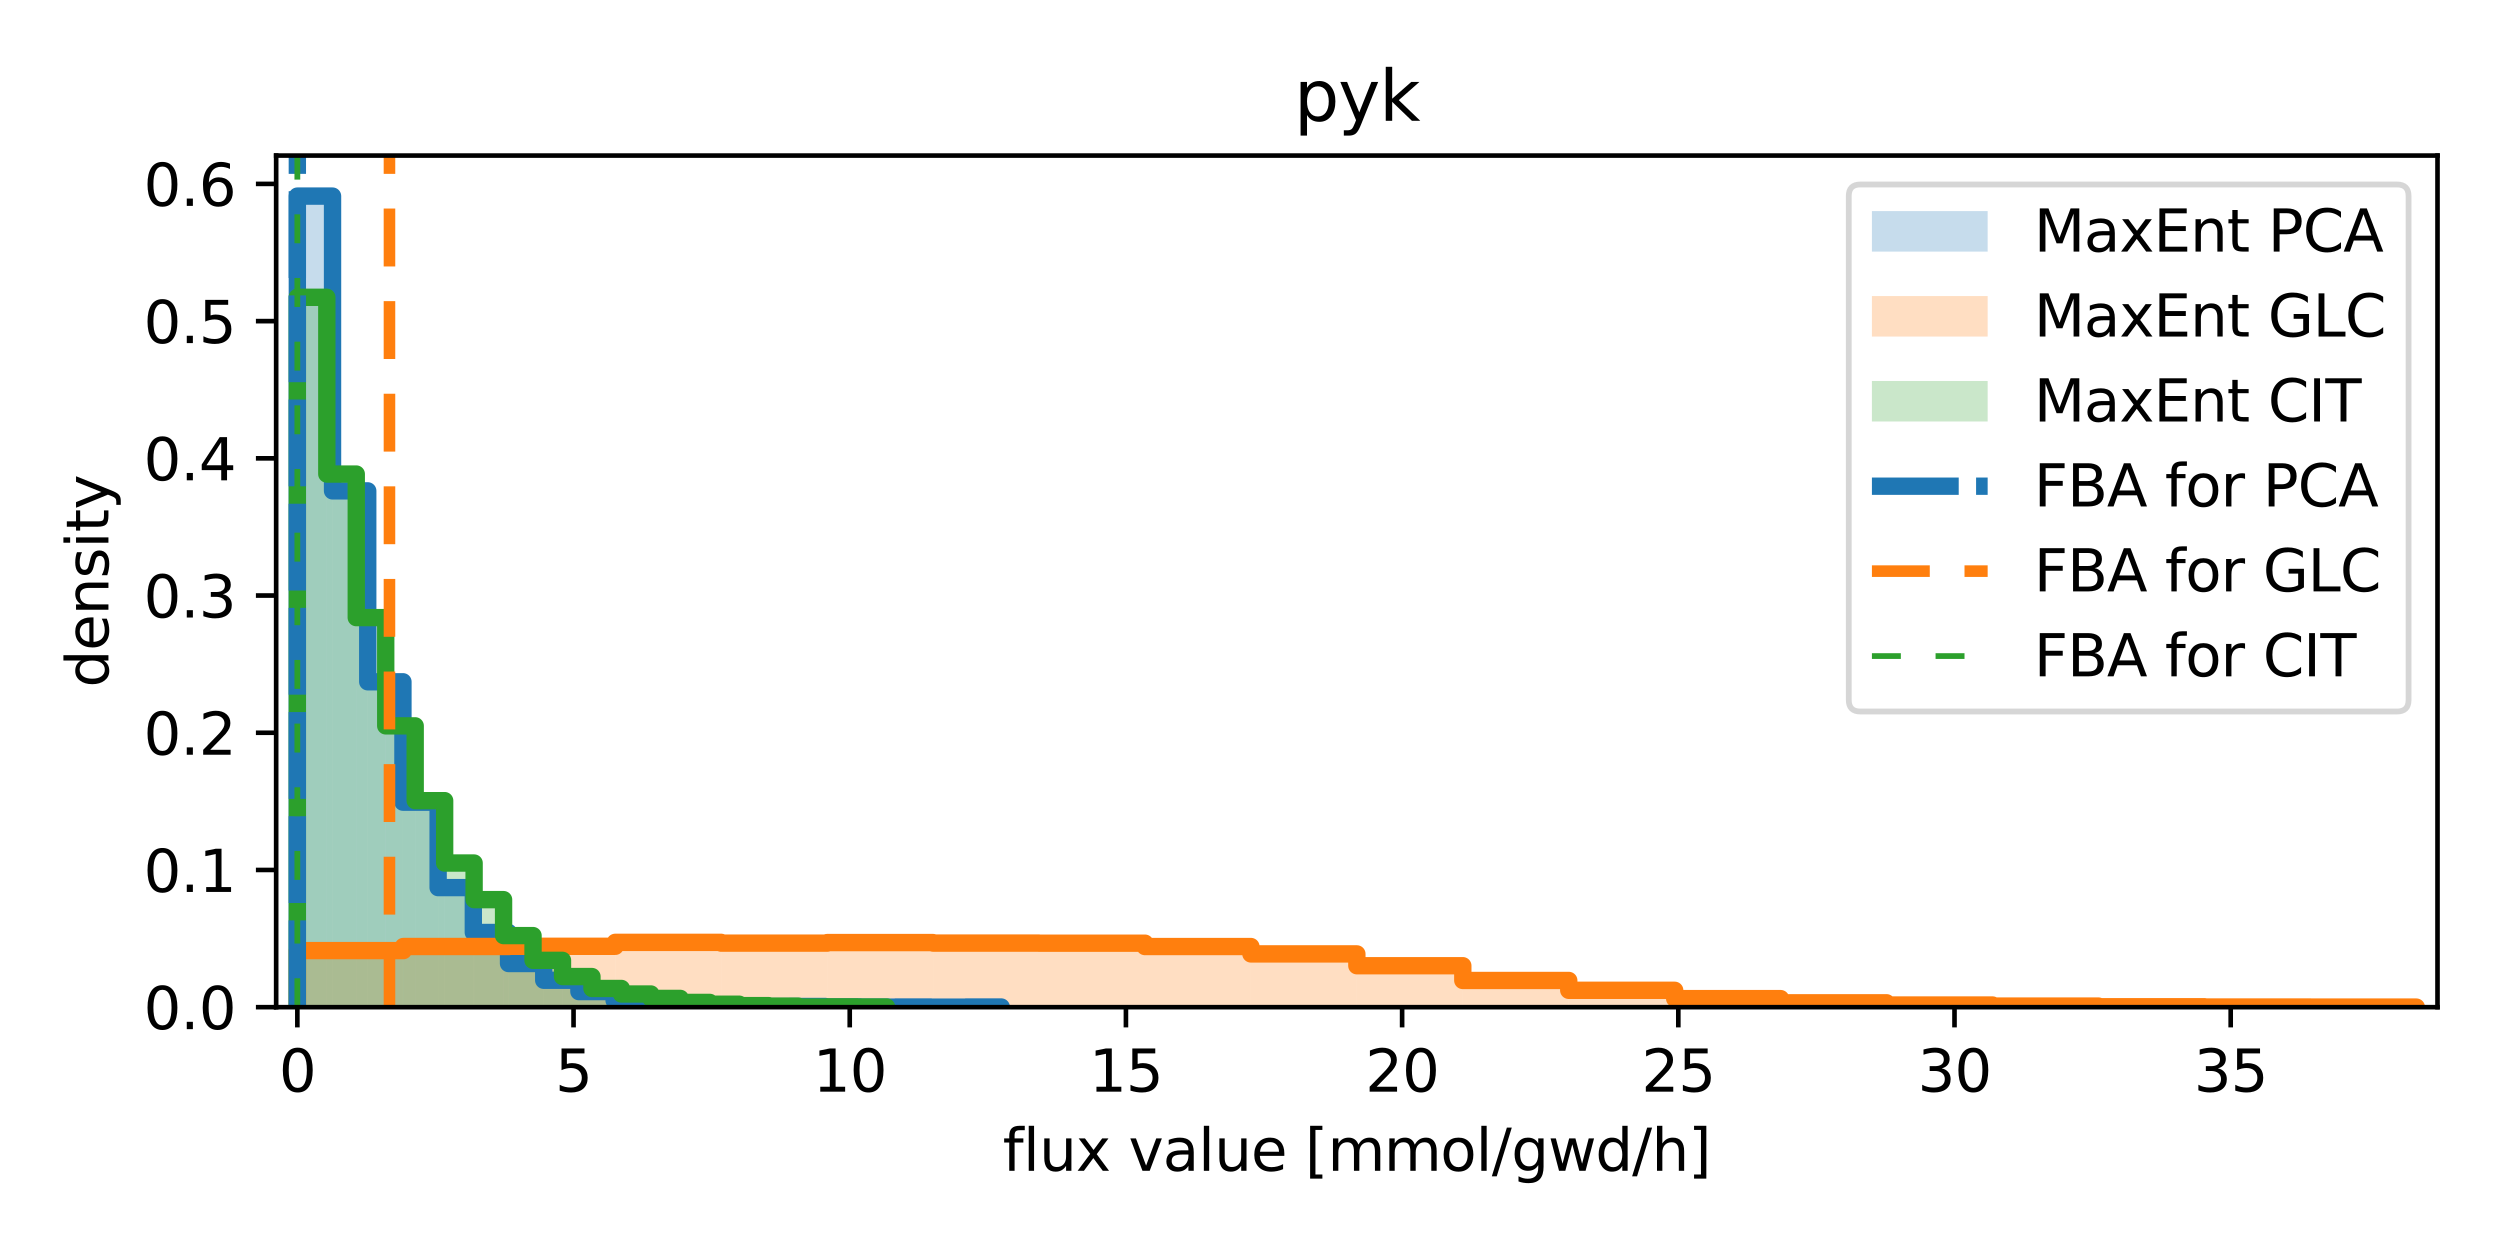 <?xml version="1.0" encoding="utf-8" standalone="no"?>
<!DOCTYPE svg PUBLIC "-//W3C//DTD SVG 1.1//EN"
  "http://www.w3.org/Graphics/SVG/1.1/DTD/svg11.dtd">
<svg xmlns:xlink="http://www.w3.org/1999/xlink" width="432pt" height="216pt" viewBox="0 0 432 216" xmlns="http://www.w3.org/2000/svg" version="1.1">
 <defs>
  <style type="text/css">*{stroke-linejoin: round; stroke-linecap: butt}</style>
 </defs>
 <g id="figure_1">
  <g id="patch_1">
   <path d="M 0 216 
L 432 216 
L 432 0 
L 0 0 
z
" style="fill: #ffffff"/>
  </g>
  <g id="axes_1">
   <g id="patch_2">
    <path d="M 47.72 174.04 
L 421.2 174.04 
L 421.2 26.88 
L 47.72 26.88 
z
" style="fill: #ffffff"/>
   </g>
   <g id="patch_3">
    <path d="M 51.382 174.04 
L 57.463 174.04 
L 57.463 33.888 
L 51.382 33.888 
z
" clip-path="url(#pb2ff5bc3e4)" style="fill: #1f77b4; opacity: 0.25"/>
   </g>
   <g id="patch_4">
    <path d="M 57.463 174.04 
L 63.545 174.04 
L 63.545 84.823 
L 57.463 84.823 
z
" clip-path="url(#pb2ff5bc3e4)" style="fill: #1f77b4; opacity: 0.25"/>
   </g>
   <g id="patch_5">
    <path d="M 63.545 174.04 
L 69.627 174.04 
L 69.627 117.812 
L 63.545 117.812 
z
" clip-path="url(#pb2ff5bc3e4)" style="fill: #1f77b4; opacity: 0.25"/>
   </g>
   <g id="patch_6">
    <path d="M 69.627 174.04 
L 75.709 174.04 
L 75.709 138.613 
L 69.627 138.613 
z
" clip-path="url(#pb2ff5bc3e4)" style="fill: #1f77b4; opacity: 0.25"/>
   </g>
   <g id="patch_7">
    <path d="M 75.709 174.04 
L 81.79 174.04 
L 81.79 153.378 
L 75.709 153.378 
z
" clip-path="url(#pb2ff5bc3e4)" style="fill: #1f77b4; opacity: 0.25"/>
   </g>
   <g id="patch_8">
    <path d="M 81.79 174.04 
L 87.872 174.04 
L 87.872 161.127 
L 81.79 161.127 
z
" clip-path="url(#pb2ff5bc3e4)" style="fill: #1f77b4; opacity: 0.25"/>
   </g>
   <g id="patch_9">
    <path d="M 87.872 174.04 
L 93.954 174.04 
L 93.954 166.495 
L 87.872 166.495 
z
" clip-path="url(#pb2ff5bc3e4)" style="fill: #1f77b4; opacity: 0.25"/>
   </g>
   <g id="patch_10">
    <path d="M 93.954 174.04 
L 100.036 174.04 
L 100.036 169.388 
L 93.954 169.388 
z
" clip-path="url(#pb2ff5bc3e4)" style="fill: #1f77b4; opacity: 0.25"/>
   </g>
   <g id="patch_11">
    <path d="M 100.036 174.04 
L 106.117 174.04 
L 106.117 171.351 
L 100.036 171.351 
z
" clip-path="url(#pb2ff5bc3e4)" style="fill: #1f77b4; opacity: 0.25"/>
   </g>
   <g id="patch_12">
    <path d="M 106.117 174.04 
L 112.199 174.04 
L 112.199 172.877 
L 106.117 172.877 
z
" clip-path="url(#pb2ff5bc3e4)" style="fill: #1f77b4; opacity: 0.25"/>
   </g>
   <g id="patch_13">
    <path d="M 112.199 174.04 
L 118.281 174.04 
L 118.281 173.445 
L 112.199 173.445 
z
" clip-path="url(#pb2ff5bc3e4)" style="fill: #1f77b4; opacity: 0.25"/>
   </g>
   <g id="patch_14">
    <path d="M 118.281 174.04 
L 124.363 174.04 
L 124.363 173.714 
L 118.281 173.714 
z
" clip-path="url(#pb2ff5bc3e4)" style="fill: #1f77b4; opacity: 0.25"/>
   </g>
   <g id="patch_15">
    <path d="M 124.363 174.04 
L 130.445 174.04 
L 130.445 173.826 
L 124.363 173.826 
z
" clip-path="url(#pb2ff5bc3e4)" style="fill: #1f77b4; opacity: 0.25"/>
   </g>
   <g id="patch_16">
    <path d="M 130.445 174.04 
L 136.526 174.04 
L 136.526 173.928 
L 130.445 173.928 
z
" clip-path="url(#pb2ff5bc3e4)" style="fill: #1f77b4; opacity: 0.25"/>
   </g>
   <g id="patch_17">
    <path d="M 136.526 174.04 
L 142.608 174.04 
L 142.608 173.919 
L 136.526 173.919 
z
" clip-path="url(#pb2ff5bc3e4)" style="fill: #1f77b4; opacity: 0.25"/>
   </g>
   <g id="patch_18">
    <path d="M 142.608 174.04 
L 148.69 174.04 
L 148.69 174.003 
L 142.608 174.003 
z
" clip-path="url(#pb2ff5bc3e4)" style="fill: #1f77b4; opacity: 0.25"/>
   </g>
   <g id="patch_19">
    <path d="M 148.69 174.04 
L 154.772 174.04 
L 154.772 174.031 
L 148.69 174.031 
z
" clip-path="url(#pb2ff5bc3e4)" style="fill: #1f77b4; opacity: 0.25"/>
   </g>
   <g id="patch_20">
    <path d="M 154.772 174.04 
L 160.853 174.04 
L 160.853 174.012 
L 154.772 174.012 
z
" clip-path="url(#pb2ff5bc3e4)" style="fill: #1f77b4; opacity: 0.25"/>
   </g>
   <g id="patch_21">
    <path d="M 160.853 174.04 
L 166.935 174.04 
L 166.935 174.031 
L 160.853 174.031 
z
" clip-path="url(#pb2ff5bc3e4)" style="fill: #1f77b4; opacity: 0.25"/>
   </g>
   <g id="patch_22">
    <path d="M 166.935 174.04 
L 173.017 174.04 
L 173.017 174.012 
L 166.935 174.012 
z
" clip-path="url(#pb2ff5bc3e4)" style="fill: #1f77b4; opacity: 0.25"/>
   </g>
   <g id="patch_23">
    <path d="M 51.392 174.04 
L 69.699 174.04 
L 69.699 164.265 
L 51.392 164.265 
z
" clip-path="url(#pb2ff5bc3e4)" style="fill: #ff7f0e; opacity: 0.25"/>
   </g>
   <g id="patch_24">
    <path d="M 69.699 174.04 
L 88.007 174.04 
L 88.007 163.557 
L 69.699 163.557 
z
" clip-path="url(#pb2ff5bc3e4)" style="fill: #ff7f0e; opacity: 0.25"/>
   </g>
   <g id="patch_25">
    <path d="M 88.007 174.04 
L 106.314 174.04 
L 106.314 163.52 
L 88.007 163.52 
z
" clip-path="url(#pb2ff5bc3e4)" style="fill: #ff7f0e; opacity: 0.25"/>
   </g>
   <g id="patch_26">
    <path d="M 106.314 174.04 
L 124.621 174.04 
L 124.621 162.84 
L 106.314 162.84 
z
" clip-path="url(#pb2ff5bc3e4)" style="fill: #ff7f0e; opacity: 0.25"/>
   </g>
   <g id="patch_27">
    <path d="M 124.621 174.04 
L 142.929 174.04 
L 142.929 162.973 
L 124.621 162.973 
z
" clip-path="url(#pb2ff5bc3e4)" style="fill: #ff7f0e; opacity: 0.25"/>
   </g>
   <g id="patch_28">
    <path d="M 142.929 174.04 
L 161.236 174.04 
L 161.236 162.877 
L 142.929 162.877 
z
" clip-path="url(#pb2ff5bc3e4)" style="fill: #ff7f0e; opacity: 0.25"/>
   </g>
   <g id="patch_29">
    <path d="M 161.236 174.04 
L 179.543 174.04 
L 179.543 162.967 
L 161.236 162.967 
z
" clip-path="url(#pb2ff5bc3e4)" style="fill: #ff7f0e; opacity: 0.25"/>
   </g>
   <g id="patch_30">
    <path d="M 179.543 174.04 
L 197.851 174.04 
L 197.851 162.985 
L 179.543 162.985 
z
" clip-path="url(#pb2ff5bc3e4)" style="fill: #ff7f0e; opacity: 0.25"/>
   </g>
   <g id="patch_31">
    <path d="M 197.851 174.04 
L 216.158 174.04 
L 216.158 163.563 
L 197.851 163.563 
z
" clip-path="url(#pb2ff5bc3e4)" style="fill: #ff7f0e; opacity: 0.25"/>
   </g>
   <g id="patch_32">
    <path d="M 216.158 174.04 
L 234.465 174.04 
L 234.465 164.836 
L 216.158 164.836 
z
" clip-path="url(#pb2ff5bc3e4)" style="fill: #ff7f0e; opacity: 0.25"/>
   </g>
   <g id="patch_33">
    <path d="M 234.465 174.04 
L 252.772 174.04 
L 252.772 166.876 
L 234.465 166.876 
z
" clip-path="url(#pb2ff5bc3e4)" style="fill: #ff7f0e; opacity: 0.25"/>
   </g>
   <g id="patch_34">
    <path d="M 252.772 174.04 
L 271.08 174.04 
L 271.08 169.423 
L 252.772 169.423 
z
" clip-path="url(#pb2ff5bc3e4)" style="fill: #ff7f0e; opacity: 0.25"/>
   </g>
   <g id="patch_35">
    <path d="M 271.08 174.04 
L 289.387 174.04 
L 289.387 171.126 
L 271.08 171.126 
z
" clip-path="url(#pb2ff5bc3e4)" style="fill: #ff7f0e; opacity: 0.25"/>
   </g>
   <g id="patch_36">
    <path d="M 289.387 174.04 
L 307.694 174.04 
L 307.694 172.563 
L 289.387 172.563 
z
" clip-path="url(#pb2ff5bc3e4)" style="fill: #ff7f0e; opacity: 0.25"/>
   </g>
   <g id="patch_37">
    <path d="M 307.694 174.04 
L 326.002 174.04 
L 326.002 173.286 
L 307.694 173.286 
z
" clip-path="url(#pb2ff5bc3e4)" style="fill: #ff7f0e; opacity: 0.25"/>
   </g>
   <g id="patch_38">
    <path d="M 326.002 174.04 
L 344.309 174.04 
L 344.309 173.669 
L 326.002 173.669 
z
" clip-path="url(#pb2ff5bc3e4)" style="fill: #ff7f0e; opacity: 0.25"/>
   </g>
   <g id="patch_39">
    <path d="M 344.309 174.04 
L 362.616 174.04 
L 362.616 173.851 
L 344.309 173.851 
z
" clip-path="url(#pb2ff5bc3e4)" style="fill: #ff7f0e; opacity: 0.25"/>
   </g>
   <g id="patch_40">
    <path d="M 362.616 174.04 
L 380.924 174.04 
L 380.924 173.963 
L 362.616 173.963 
z
" clip-path="url(#pb2ff5bc3e4)" style="fill: #ff7f0e; opacity: 0.25"/>
   </g>
   <g id="patch_41">
    <path d="M 380.924 174.04 
L 399.231 174.04 
L 399.231 174.012 
L 380.924 174.012 
z
" clip-path="url(#pb2ff5bc3e4)" style="fill: #ff7f0e; opacity: 0.25"/>
   </g>
   <g id="patch_42">
    <path d="M 399.231 174.04 
L 417.538 174.04 
L 417.538 174.028 
L 399.231 174.028 
z
" clip-path="url(#pb2ff5bc3e4)" style="fill: #ff7f0e; opacity: 0.25"/>
   </g>
   <g id="patch_43">
    <path d="M 51.382 174.04 
L 56.473 174.04 
L 56.473 51.373 
L 51.382 51.373 
z
" clip-path="url(#pb2ff5bc3e4)" style="fill: #2ca02c; opacity: 0.25"/>
   </g>
   <g id="patch_44">
    <path d="M 56.473 174.04 
L 61.563 174.04 
L 61.563 81.915 
L 56.473 81.915 
z
" clip-path="url(#pb2ff5bc3e4)" style="fill: #2ca02c; opacity: 0.25"/>
   </g>
   <g id="patch_45">
    <path d="M 61.563 174.04 
L 66.654 174.04 
L 66.654 106.721 
L 61.563 106.721 
z
" clip-path="url(#pb2ff5bc3e4)" style="fill: #2ca02c; opacity: 0.25"/>
   </g>
   <g id="patch_46">
    <path d="M 66.654 174.04 
L 71.745 174.04 
L 71.745 125.427 
L 66.654 125.427 
z
" clip-path="url(#pb2ff5bc3e4)" style="fill: #2ca02c; opacity: 0.25"/>
   </g>
   <g id="patch_47">
    <path d="M 71.745 174.04 
L 76.836 174.04 
L 76.836 138.352 
L 71.745 138.352 
z
" clip-path="url(#pb2ff5bc3e4)" style="fill: #2ca02c; opacity: 0.25"/>
   </g>
   <g id="patch_48">
    <path d="M 76.836 174.04 
L 81.926 174.04 
L 81.926 149.133 
L 76.836 149.133 
z
" clip-path="url(#pb2ff5bc3e4)" style="fill: #2ca02c; opacity: 0.25"/>
   </g>
   <g id="patch_49">
    <path d="M 81.926 174.04 
L 87.017 174.04 
L 87.017 155.457 
L 81.926 155.457 
z
" clip-path="url(#pb2ff5bc3e4)" style="fill: #2ca02c; opacity: 0.25"/>
   </g>
   <g id="patch_50">
    <path d="M 87.017 174.04 
L 92.108 174.04 
L 92.108 161.67 
L 87.017 161.67 
z
" clip-path="url(#pb2ff5bc3e4)" style="fill: #2ca02c; opacity: 0.25"/>
   </g>
   <g id="patch_51">
    <path d="M 92.108 174.04 
L 97.199 174.04 
L 97.199 165.949 
L 92.108 165.949 
z
" clip-path="url(#pb2ff5bc3e4)" style="fill: #2ca02c; opacity: 0.25"/>
   </g>
   <g id="patch_52">
    <path d="M 97.199 174.04 
L 102.29 174.04 
L 102.29 168.75 
L 97.199 168.75 
z
" clip-path="url(#pb2ff5bc3e4)" style="fill: #2ca02c; opacity: 0.25"/>
   </g>
   <g id="patch_53">
    <path d="M 102.29 174.04 
L 107.38 174.04 
L 107.38 170.806 
L 102.29 170.806 
z
" clip-path="url(#pb2ff5bc3e4)" style="fill: #2ca02c; opacity: 0.25"/>
   </g>
   <g id="patch_54">
    <path d="M 107.38 174.04 
L 112.471 174.04 
L 112.471 171.762 
L 107.38 171.762 
z
" clip-path="url(#pb2ff5bc3e4)" style="fill: #2ca02c; opacity: 0.25"/>
   </g>
   <g id="patch_55">
    <path d="M 112.471 174.04 
L 117.562 174.04 
L 117.562 172.528 
L 112.471 172.528 
z
" clip-path="url(#pb2ff5bc3e4)" style="fill: #2ca02c; opacity: 0.25"/>
   </g>
   <g id="patch_56">
    <path d="M 117.562 174.04 
L 122.653 174.04 
L 122.653 173.218 
L 117.562 173.218 
z
" clip-path="url(#pb2ff5bc3e4)" style="fill: #2ca02c; opacity: 0.25"/>
   </g>
   <g id="patch_57">
    <path d="M 122.653 174.04 
L 127.743 174.04 
L 127.743 173.529 
L 122.653 173.529 
z
" clip-path="url(#pb2ff5bc3e4)" style="fill: #2ca02c; opacity: 0.25"/>
   </g>
   <g id="patch_58">
    <path d="M 127.743 174.04 
L 132.834 174.04 
L 132.834 173.773 
L 127.743 173.773 
z
" clip-path="url(#pb2ff5bc3e4)" style="fill: #2ca02c; opacity: 0.25"/>
   </g>
   <g id="patch_59">
    <path d="M 132.834 174.04 
L 137.925 174.04 
L 137.925 173.862 
L 132.834 173.862 
z
" clip-path="url(#pb2ff5bc3e4)" style="fill: #2ca02c; opacity: 0.25"/>
   </g>
   <g id="patch_60">
    <path d="M 137.925 174.04 
L 143.016 174.04 
L 143.016 174.018 
L 137.925 174.018 
z
" clip-path="url(#pb2ff5bc3e4)" style="fill: #2ca02c; opacity: 0.25"/>
   </g>
   <g id="patch_61">
    <path d="M 143.016 174.04 
L 148.106 174.04 
L 148.106 173.984 
L 143.016 173.984 
z
" clip-path="url(#pb2ff5bc3e4)" style="fill: #2ca02c; opacity: 0.25"/>
   </g>
   <g id="patch_62">
    <path d="M 148.106 174.04 
L 153.197 174.04 
L 153.197 174.007 
L 148.106 174.007 
z
" clip-path="url(#pb2ff5bc3e4)" style="fill: #2ca02c; opacity: 0.25"/>
   </g>
   <g id="matplotlib.axis_1">
    <g id="xtick_1">
     <g id="line2d_1">
      <defs>
       <path id="m3408aec446" d="M 0 0 
L 0 3.5 
" style="stroke: #000000; stroke-width: 0.8"/>
      </defs>
      <g>
       <use xlink:href="#m3408aec446" x="51.382" y="174.04" style="stroke: #000000; stroke-width: 0.8"/>
      </g>
     </g>
     <g id="text_1">
      <!-- 0 -->
      <g transform="translate(48.2 188.638) scale(0.1 -0.1)">
       <defs>
        <path id="DejaVuSans-30" d="M 2034 4250 
Q 1547 4250 1301 3770 
Q 1056 3291 1056 2328 
Q 1056 1369 1301 889 
Q 1547 409 2034 409 
Q 2525 409 2770 889 
Q 3016 1369 3016 2328 
Q 3016 3291 2770 3770 
Q 2525 4250 2034 4250 
z
M 2034 4750 
Q 2819 4750 3233 4129 
Q 3647 3509 3647 2328 
Q 3647 1150 3233 529 
Q 2819 -91 2034 -91 
Q 1250 -91 836 529 
Q 422 1150 422 2328 
Q 422 3509 836 4129 
Q 1250 4750 2034 4750 
z
" transform="scale(0.016)"/>
       </defs>
       <use xlink:href="#DejaVuSans-30"/>
      </g>
     </g>
    </g>
    <g id="xtick_2">
     <g id="line2d_2">
      <g>
       <use xlink:href="#m3408aec446" x="99.108" y="174.04" style="stroke: #000000; stroke-width: 0.8"/>
      </g>
     </g>
     <g id="text_2">
      <!-- 5 -->
      <g transform="translate(95.926 188.638) scale(0.1 -0.1)">
       <defs>
        <path id="DejaVuSans-35" d="M 691 4666 
L 3169 4666 
L 3169 4134 
L 1269 4134 
L 1269 2991 
Q 1406 3038 1543 3061 
Q 1681 3084 1819 3084 
Q 2600 3084 3056 2656 
Q 3513 2228 3513 1497 
Q 3513 744 3044 326 
Q 2575 -91 1722 -91 
Q 1428 -91 1123 -41 
Q 819 9 494 109 
L 494 744 
Q 775 591 1075 516 
Q 1375 441 1709 441 
Q 2250 441 2565 725 
Q 2881 1009 2881 1497 
Q 2881 1984 2565 2268 
Q 2250 2553 1709 2553 
Q 1456 2553 1204 2497 
Q 953 2441 691 2322 
L 691 4666 
z
" transform="scale(0.016)"/>
       </defs>
       <use xlink:href="#DejaVuSans-35"/>
      </g>
     </g>
    </g>
    <g id="xtick_3">
     <g id="line2d_3">
      <g>
       <use xlink:href="#m3408aec446" x="146.834" y="174.04" style="stroke: #000000; stroke-width: 0.8"/>
      </g>
     </g>
     <g id="text_3">
      <!-- 10 -->
      <g transform="translate(140.471 188.638) scale(0.1 -0.1)">
       <defs>
        <path id="DejaVuSans-31" d="M 794 531 
L 1825 531 
L 1825 4091 
L 703 3866 
L 703 4441 
L 1819 4666 
L 2450 4666 
L 2450 531 
L 3481 531 
L 3481 0 
L 794 0 
L 794 531 
z
" transform="scale(0.016)"/>
       </defs>
       <use xlink:href="#DejaVuSans-31"/>
       <use xlink:href="#DejaVuSans-30" x="63.623"/>
      </g>
     </g>
    </g>
    <g id="xtick_4">
     <g id="line2d_4">
      <g>
       <use xlink:href="#m3408aec446" x="194.56" y="174.04" style="stroke: #000000; stroke-width: 0.8"/>
      </g>
     </g>
     <g id="text_4">
      <!-- 15 -->
      <g transform="translate(188.197 188.638) scale(0.1 -0.1)">
       <use xlink:href="#DejaVuSans-31"/>
       <use xlink:href="#DejaVuSans-35" x="63.623"/>
      </g>
     </g>
    </g>
    <g id="xtick_5">
     <g id="line2d_5">
      <g>
       <use xlink:href="#m3408aec446" x="242.286" y="174.04" style="stroke: #000000; stroke-width: 0.8"/>
      </g>
     </g>
     <g id="text_5">
      <!-- 20 -->
      <g transform="translate(235.923 188.638) scale(0.1 -0.1)">
       <defs>
        <path id="DejaVuSans-32" d="M 1228 531 
L 3431 531 
L 3431 0 
L 469 0 
L 469 531 
Q 828 903 1448 1529 
Q 2069 2156 2228 2338 
Q 2531 2678 2651 2914 
Q 2772 3150 2772 3378 
Q 2772 3750 2511 3984 
Q 2250 4219 1831 4219 
Q 1534 4219 1204 4116 
Q 875 4013 500 3803 
L 500 4441 
Q 881 4594 1212 4672 
Q 1544 4750 1819 4750 
Q 2544 4750 2975 4387 
Q 3406 4025 3406 3419 
Q 3406 3131 3298 2873 
Q 3191 2616 2906 2266 
Q 2828 2175 2409 1742 
Q 1991 1309 1228 531 
z
" transform="scale(0.016)"/>
       </defs>
       <use xlink:href="#DejaVuSans-32"/>
       <use xlink:href="#DejaVuSans-30" x="63.623"/>
      </g>
     </g>
    </g>
    <g id="xtick_6">
     <g id="line2d_6">
      <g>
       <use xlink:href="#m3408aec446" x="290.012" y="174.04" style="stroke: #000000; stroke-width: 0.8"/>
      </g>
     </g>
     <g id="text_6">
      <!-- 25 -->
      <g transform="translate(283.649 188.638) scale(0.1 -0.1)">
       <use xlink:href="#DejaVuSans-32"/>
       <use xlink:href="#DejaVuSans-35" x="63.623"/>
      </g>
     </g>
    </g>
    <g id="xtick_7">
     <g id="line2d_7">
      <g>
       <use xlink:href="#m3408aec446" x="337.738" y="174.04" style="stroke: #000000; stroke-width: 0.8"/>
      </g>
     </g>
     <g id="text_7">
      <!-- 30 -->
      <g transform="translate(331.375 188.638) scale(0.1 -0.1)">
       <defs>
        <path id="DejaVuSans-33" d="M 2597 2516 
Q 3050 2419 3304 2112 
Q 3559 1806 3559 1356 
Q 3559 666 3084 287 
Q 2609 -91 1734 -91 
Q 1441 -91 1130 -33 
Q 819 25 488 141 
L 488 750 
Q 750 597 1062 519 
Q 1375 441 1716 441 
Q 2309 441 2620 675 
Q 2931 909 2931 1356 
Q 2931 1769 2642 2001 
Q 2353 2234 1838 2234 
L 1294 2234 
L 1294 2753 
L 1863 2753 
Q 2328 2753 2575 2939 
Q 2822 3125 2822 3475 
Q 2822 3834 2567 4026 
Q 2313 4219 1838 4219 
Q 1578 4219 1281 4162 
Q 984 4106 628 3988 
L 628 4550 
Q 988 4650 1302 4700 
Q 1616 4750 1894 4750 
Q 2613 4750 3031 4423 
Q 3450 4097 3450 3541 
Q 3450 3153 3228 2886 
Q 3006 2619 2597 2516 
z
" transform="scale(0.016)"/>
       </defs>
       <use xlink:href="#DejaVuSans-33"/>
       <use xlink:href="#DejaVuSans-30" x="63.623"/>
      </g>
     </g>
    </g>
    <g id="xtick_8">
     <g id="line2d_8">
      <g>
       <use xlink:href="#m3408aec446" x="385.464" y="174.04" style="stroke: #000000; stroke-width: 0.8"/>
      </g>
     </g>
     <g id="text_8">
      <!-- 35 -->
      <g transform="translate(379.101 188.638) scale(0.1 -0.1)">
       <use xlink:href="#DejaVuSans-33"/>
       <use xlink:href="#DejaVuSans-35" x="63.623"/>
      </g>
     </g>
    </g>
    <g id="text_9">
     <!-- flux value [mmol/gwd/h] -->
     <g transform="translate(173.281 202.317) scale(0.1 -0.1)">
      <defs>
       <path id="DejaVuSans-66" d="M 2375 4863 
L 2375 4384 
L 1825 4384 
Q 1516 4384 1395 4259 
Q 1275 4134 1275 3809 
L 1275 3500 
L 2222 3500 
L 2222 3053 
L 1275 3053 
L 1275 0 
L 697 0 
L 697 3053 
L 147 3053 
L 147 3500 
L 697 3500 
L 697 3744 
Q 697 4328 969 4595 
Q 1241 4863 1831 4863 
L 2375 4863 
z
" transform="scale(0.016)"/>
       <path id="DejaVuSans-6c" d="M 603 4863 
L 1178 4863 
L 1178 0 
L 603 0 
L 603 4863 
z
" transform="scale(0.016)"/>
       <path id="DejaVuSans-75" d="M 544 1381 
L 544 3500 
L 1119 3500 
L 1119 1403 
Q 1119 906 1312 657 
Q 1506 409 1894 409 
Q 2359 409 2629 706 
Q 2900 1003 2900 1516 
L 2900 3500 
L 3475 3500 
L 3475 0 
L 2900 0 
L 2900 538 
Q 2691 219 2414 64 
Q 2138 -91 1772 -91 
Q 1169 -91 856 284 
Q 544 659 544 1381 
z
M 1991 3584 
L 1991 3584 
z
" transform="scale(0.016)"/>
       <path id="DejaVuSans-78" d="M 3513 3500 
L 2247 1797 
L 3578 0 
L 2900 0 
L 1881 1375 
L 863 0 
L 184 0 
L 1544 1831 
L 300 3500 
L 978 3500 
L 1906 2253 
L 2834 3500 
L 3513 3500 
z
" transform="scale(0.016)"/>
       <path id="DejaVuSans-20" transform="scale(0.016)"/>
       <path id="DejaVuSans-76" d="M 191 3500 
L 800 3500 
L 1894 563 
L 2988 3500 
L 3597 3500 
L 2284 0 
L 1503 0 
L 191 3500 
z
" transform="scale(0.016)"/>
       <path id="DejaVuSans-61" d="M 2194 1759 
Q 1497 1759 1228 1600 
Q 959 1441 959 1056 
Q 959 750 1161 570 
Q 1363 391 1709 391 
Q 2188 391 2477 730 
Q 2766 1069 2766 1631 
L 2766 1759 
L 2194 1759 
z
M 3341 1997 
L 3341 0 
L 2766 0 
L 2766 531 
Q 2569 213 2275 61 
Q 1981 -91 1556 -91 
Q 1019 -91 701 211 
Q 384 513 384 1019 
Q 384 1609 779 1909 
Q 1175 2209 1959 2209 
L 2766 2209 
L 2766 2266 
Q 2766 2663 2505 2880 
Q 2244 3097 1772 3097 
Q 1472 3097 1187 3025 
Q 903 2953 641 2809 
L 641 3341 
Q 956 3463 1253 3523 
Q 1550 3584 1831 3584 
Q 2591 3584 2966 3190 
Q 3341 2797 3341 1997 
z
" transform="scale(0.016)"/>
       <path id="DejaVuSans-65" d="M 3597 1894 
L 3597 1613 
L 953 1613 
Q 991 1019 1311 708 
Q 1631 397 2203 397 
Q 2534 397 2845 478 
Q 3156 559 3463 722 
L 3463 178 
Q 3153 47 2828 -22 
Q 2503 -91 2169 -91 
Q 1331 -91 842 396 
Q 353 884 353 1716 
Q 353 2575 817 3079 
Q 1281 3584 2069 3584 
Q 2775 3584 3186 3129 
Q 3597 2675 3597 1894 
z
M 3022 2063 
Q 3016 2534 2758 2815 
Q 2500 3097 2075 3097 
Q 1594 3097 1305 2825 
Q 1016 2553 972 2059 
L 3022 2063 
z
" transform="scale(0.016)"/>
       <path id="DejaVuSans-5b" d="M 550 4863 
L 1875 4863 
L 1875 4416 
L 1125 4416 
L 1125 -397 
L 1875 -397 
L 1875 -844 
L 550 -844 
L 550 4863 
z
" transform="scale(0.016)"/>
       <path id="DejaVuSans-6d" d="M 3328 2828 
Q 3544 3216 3844 3400 
Q 4144 3584 4550 3584 
Q 5097 3584 5394 3201 
Q 5691 2819 5691 2113 
L 5691 0 
L 5113 0 
L 5113 2094 
Q 5113 2597 4934 2840 
Q 4756 3084 4391 3084 
Q 3944 3084 3684 2787 
Q 3425 2491 3425 1978 
L 3425 0 
L 2847 0 
L 2847 2094 
Q 2847 2600 2669 2842 
Q 2491 3084 2119 3084 
Q 1678 3084 1418 2786 
Q 1159 2488 1159 1978 
L 1159 0 
L 581 0 
L 581 3500 
L 1159 3500 
L 1159 2956 
Q 1356 3278 1631 3431 
Q 1906 3584 2284 3584 
Q 2666 3584 2933 3390 
Q 3200 3197 3328 2828 
z
" transform="scale(0.016)"/>
       <path id="DejaVuSans-6f" d="M 1959 3097 
Q 1497 3097 1228 2736 
Q 959 2375 959 1747 
Q 959 1119 1226 758 
Q 1494 397 1959 397 
Q 2419 397 2687 759 
Q 2956 1122 2956 1747 
Q 2956 2369 2687 2733 
Q 2419 3097 1959 3097 
z
M 1959 3584 
Q 2709 3584 3137 3096 
Q 3566 2609 3566 1747 
Q 3566 888 3137 398 
Q 2709 -91 1959 -91 
Q 1206 -91 779 398 
Q 353 888 353 1747 
Q 353 2609 779 3096 
Q 1206 3584 1959 3584 
z
" transform="scale(0.016)"/>
       <path id="DejaVuSans-2f" d="M 1625 4666 
L 2156 4666 
L 531 -594 
L 0 -594 
L 1625 4666 
z
" transform="scale(0.016)"/>
       <path id="DejaVuSans-67" d="M 2906 1791 
Q 2906 2416 2648 2759 
Q 2391 3103 1925 3103 
Q 1463 3103 1205 2759 
Q 947 2416 947 1791 
Q 947 1169 1205 825 
Q 1463 481 1925 481 
Q 2391 481 2648 825 
Q 2906 1169 2906 1791 
z
M 3481 434 
Q 3481 -459 3084 -895 
Q 2688 -1331 1869 -1331 
Q 1566 -1331 1297 -1286 
Q 1028 -1241 775 -1147 
L 775 -588 
Q 1028 -725 1275 -790 
Q 1522 -856 1778 -856 
Q 2344 -856 2625 -561 
Q 2906 -266 2906 331 
L 2906 616 
Q 2728 306 2450 153 
Q 2172 0 1784 0 
Q 1141 0 747 490 
Q 353 981 353 1791 
Q 353 2603 747 3093 
Q 1141 3584 1784 3584 
Q 2172 3584 2450 3431 
Q 2728 3278 2906 2969 
L 2906 3500 
L 3481 3500 
L 3481 434 
z
" transform="scale(0.016)"/>
       <path id="DejaVuSans-77" d="M 269 3500 
L 844 3500 
L 1563 769 
L 2278 3500 
L 2956 3500 
L 3675 769 
L 4391 3500 
L 4966 3500 
L 4050 0 
L 3372 0 
L 2619 2869 
L 1863 0 
L 1184 0 
L 269 3500 
z
" transform="scale(0.016)"/>
       <path id="DejaVuSans-64" d="M 2906 2969 
L 2906 4863 
L 3481 4863 
L 3481 0 
L 2906 0 
L 2906 525 
Q 2725 213 2448 61 
Q 2172 -91 1784 -91 
Q 1150 -91 751 415 
Q 353 922 353 1747 
Q 353 2572 751 3078 
Q 1150 3584 1784 3584 
Q 2172 3584 2448 3432 
Q 2725 3281 2906 2969 
z
M 947 1747 
Q 947 1113 1208 752 
Q 1469 391 1925 391 
Q 2381 391 2643 752 
Q 2906 1113 2906 1747 
Q 2906 2381 2643 2742 
Q 2381 3103 1925 3103 
Q 1469 3103 1208 2742 
Q 947 2381 947 1747 
z
" transform="scale(0.016)"/>
       <path id="DejaVuSans-68" d="M 3513 2113 
L 3513 0 
L 2938 0 
L 2938 2094 
Q 2938 2591 2744 2837 
Q 2550 3084 2163 3084 
Q 1697 3084 1428 2787 
Q 1159 2491 1159 1978 
L 1159 0 
L 581 0 
L 581 4863 
L 1159 4863 
L 1159 2956 
Q 1366 3272 1645 3428 
Q 1925 3584 2291 3584 
Q 2894 3584 3203 3211 
Q 3513 2838 3513 2113 
z
" transform="scale(0.016)"/>
       <path id="DejaVuSans-5d" d="M 1947 4863 
L 1947 -844 
L 622 -844 
L 622 -397 
L 1369 -397 
L 1369 4416 
L 622 4416 
L 622 4863 
L 1947 4863 
z
" transform="scale(0.016)"/>
      </defs>
      <use xlink:href="#DejaVuSans-66"/>
      <use xlink:href="#DejaVuSans-6c" x="35.205"/>
      <use xlink:href="#DejaVuSans-75" x="62.988"/>
      <use xlink:href="#DejaVuSans-78" x="126.367"/>
      <use xlink:href="#DejaVuSans-20" x="185.547"/>
      <use xlink:href="#DejaVuSans-76" x="217.334"/>
      <use xlink:href="#DejaVuSans-61" x="276.514"/>
      <use xlink:href="#DejaVuSans-6c" x="337.793"/>
      <use xlink:href="#DejaVuSans-75" x="365.576"/>
      <use xlink:href="#DejaVuSans-65" x="428.955"/>
      <use xlink:href="#DejaVuSans-20" x="490.479"/>
      <use xlink:href="#DejaVuSans-5b" x="522.266"/>
      <use xlink:href="#DejaVuSans-6d" x="561.279"/>
      <use xlink:href="#DejaVuSans-6d" x="658.691"/>
      <use xlink:href="#DejaVuSans-6f" x="756.104"/>
      <use xlink:href="#DejaVuSans-6c" x="817.285"/>
      <use xlink:href="#DejaVuSans-2f" x="845.068"/>
      <use xlink:href="#DejaVuSans-67" x="878.76"/>
      <use xlink:href="#DejaVuSans-77" x="942.236"/>
      <use xlink:href="#DejaVuSans-64" x="1024.023"/>
      <use xlink:href="#DejaVuSans-2f" x="1087.5"/>
      <use xlink:href="#DejaVuSans-68" x="1121.191"/>
      <use xlink:href="#DejaVuSans-5d" x="1184.57"/>
     </g>
    </g>
   </g>
   <g id="matplotlib.axis_2">
    <g id="ytick_1">
     <g id="line2d_9">
      <defs>
       <path id="m617860a6d2" d="M 0 0 
L -3.5 0 
" style="stroke: #000000; stroke-width: 0.8"/>
      </defs>
      <g>
       <use xlink:href="#m617860a6d2" x="47.72" y="174.04" style="stroke: #000000; stroke-width: 0.8"/>
      </g>
     </g>
     <g id="text_10">
      <!-- 0.0 -->
      <g transform="translate(24.817 177.839) scale(0.1 -0.1)">
       <defs>
        <path id="DejaVuSans-2e" d="M 684 794 
L 1344 794 
L 1344 0 
L 684 0 
L 684 794 
z
" transform="scale(0.016)"/>
       </defs>
       <use xlink:href="#DejaVuSans-30"/>
       <use xlink:href="#DejaVuSans-2e" x="63.623"/>
       <use xlink:href="#DejaVuSans-30" x="95.41"/>
      </g>
     </g>
    </g>
    <g id="ytick_2">
     <g id="line2d_10">
      <g>
       <use xlink:href="#m617860a6d2" x="47.72" y="150.33" style="stroke: #000000; stroke-width: 0.8"/>
      </g>
     </g>
     <g id="text_11">
      <!-- 0.1 -->
      <g transform="translate(24.817 154.129) scale(0.1 -0.1)">
       <use xlink:href="#DejaVuSans-30"/>
       <use xlink:href="#DejaVuSans-2e" x="63.623"/>
       <use xlink:href="#DejaVuSans-31" x="95.41"/>
      </g>
     </g>
    </g>
    <g id="ytick_3">
     <g id="line2d_11">
      <g>
       <use xlink:href="#m617860a6d2" x="47.72" y="126.62" style="stroke: #000000; stroke-width: 0.8"/>
      </g>
     </g>
     <g id="text_12">
      <!-- 0.2 -->
      <g transform="translate(24.817 130.419) scale(0.1 -0.1)">
       <use xlink:href="#DejaVuSans-30"/>
       <use xlink:href="#DejaVuSans-2e" x="63.623"/>
       <use xlink:href="#DejaVuSans-32" x="95.41"/>
      </g>
     </g>
    </g>
    <g id="ytick_4">
     <g id="line2d_12">
      <g>
       <use xlink:href="#m617860a6d2" x="47.72" y="102.909" style="stroke: #000000; stroke-width: 0.8"/>
      </g>
     </g>
     <g id="text_13">
      <!-- 0.3 -->
      <g transform="translate(24.817 106.708) scale(0.1 -0.1)">
       <use xlink:href="#DejaVuSans-30"/>
       <use xlink:href="#DejaVuSans-2e" x="63.623"/>
       <use xlink:href="#DejaVuSans-33" x="95.41"/>
      </g>
     </g>
    </g>
    <g id="ytick_5">
     <g id="line2d_13">
      <g>
       <use xlink:href="#m617860a6d2" x="47.72" y="79.199" style="stroke: #000000; stroke-width: 0.8"/>
      </g>
     </g>
     <g id="text_14">
      <!-- 0.4 -->
      <g transform="translate(24.817 82.998) scale(0.1 -0.1)">
       <defs>
        <path id="DejaVuSans-34" d="M 2419 4116 
L 825 1625 
L 2419 1625 
L 2419 4116 
z
M 2253 4666 
L 3047 4666 
L 3047 1625 
L 3713 1625 
L 3713 1100 
L 3047 1100 
L 3047 0 
L 2419 0 
L 2419 1100 
L 313 1100 
L 313 1709 
L 2253 4666 
z
" transform="scale(0.016)"/>
       </defs>
       <use xlink:href="#DejaVuSans-30"/>
       <use xlink:href="#DejaVuSans-2e" x="63.623"/>
       <use xlink:href="#DejaVuSans-34" x="95.41"/>
      </g>
     </g>
    </g>
    <g id="ytick_6">
     <g id="line2d_14">
      <g>
       <use xlink:href="#m617860a6d2" x="47.72" y="55.489" style="stroke: #000000; stroke-width: 0.8"/>
      </g>
     </g>
     <g id="text_15">
      <!-- 0.5 -->
      <g transform="translate(24.817 59.288) scale(0.1 -0.1)">
       <use xlink:href="#DejaVuSans-30"/>
       <use xlink:href="#DejaVuSans-2e" x="63.623"/>
       <use xlink:href="#DejaVuSans-35" x="95.41"/>
      </g>
     </g>
    </g>
    <g id="ytick_7">
     <g id="line2d_15">
      <g>
       <use xlink:href="#m617860a6d2" x="47.72" y="31.779" style="stroke: #000000; stroke-width: 0.8"/>
      </g>
     </g>
     <g id="text_16">
      <!-- 0.6 -->
      <g transform="translate(24.817 35.578) scale(0.1 -0.1)">
       <defs>
        <path id="DejaVuSans-36" d="M 2113 2584 
Q 1688 2584 1439 2293 
Q 1191 2003 1191 1497 
Q 1191 994 1439 701 
Q 1688 409 2113 409 
Q 2538 409 2786 701 
Q 3034 994 3034 1497 
Q 3034 2003 2786 2293 
Q 2538 2584 2113 2584 
z
M 3366 4563 
L 3366 3988 
Q 3128 4100 2886 4159 
Q 2644 4219 2406 4219 
Q 1781 4219 1451 3797 
Q 1122 3375 1075 2522 
Q 1259 2794 1537 2939 
Q 1816 3084 2150 3084 
Q 2853 3084 3261 2657 
Q 3669 2231 3669 1497 
Q 3669 778 3244 343 
Q 2819 -91 2113 -91 
Q 1303 -91 875 529 
Q 447 1150 447 2328 
Q 447 3434 972 4092 
Q 1497 4750 2381 4750 
Q 2619 4750 2861 4703 
Q 3103 4656 3366 4563 
z
" transform="scale(0.016)"/>
       </defs>
       <use xlink:href="#DejaVuSans-30"/>
       <use xlink:href="#DejaVuSans-2e" x="63.623"/>
       <use xlink:href="#DejaVuSans-36" x="95.41"/>
      </g>
     </g>
    </g>
    <g id="text_17">
     <!-- density -->
     <g transform="translate(18.737 118.793) rotate(-90) scale(0.1 -0.1)">
      <defs>
       <path id="DejaVuSans-6e" d="M 3513 2113 
L 3513 0 
L 2938 0 
L 2938 2094 
Q 2938 2591 2744 2837 
Q 2550 3084 2163 3084 
Q 1697 3084 1428 2787 
Q 1159 2491 1159 1978 
L 1159 0 
L 581 0 
L 581 3500 
L 1159 3500 
L 1159 2956 
Q 1366 3272 1645 3428 
Q 1925 3584 2291 3584 
Q 2894 3584 3203 3211 
Q 3513 2838 3513 2113 
z
" transform="scale(0.016)"/>
       <path id="DejaVuSans-73" d="M 2834 3397 
L 2834 2853 
Q 2591 2978 2328 3040 
Q 2066 3103 1784 3103 
Q 1356 3103 1142 2972 
Q 928 2841 928 2578 
Q 928 2378 1081 2264 
Q 1234 2150 1697 2047 
L 1894 2003 
Q 2506 1872 2764 1633 
Q 3022 1394 3022 966 
Q 3022 478 2636 193 
Q 2250 -91 1575 -91 
Q 1294 -91 989 -36 
Q 684 19 347 128 
L 347 722 
Q 666 556 975 473 
Q 1284 391 1588 391 
Q 1994 391 2212 530 
Q 2431 669 2431 922 
Q 2431 1156 2273 1281 
Q 2116 1406 1581 1522 
L 1381 1569 
Q 847 1681 609 1914 
Q 372 2147 372 2553 
Q 372 3047 722 3315 
Q 1072 3584 1716 3584 
Q 2034 3584 2315 3537 
Q 2597 3491 2834 3397 
z
" transform="scale(0.016)"/>
       <path id="DejaVuSans-69" d="M 603 3500 
L 1178 3500 
L 1178 0 
L 603 0 
L 603 3500 
z
M 603 4863 
L 1178 4863 
L 1178 4134 
L 603 4134 
L 603 4863 
z
" transform="scale(0.016)"/>
       <path id="DejaVuSans-74" d="M 1172 4494 
L 1172 3500 
L 2356 3500 
L 2356 3053 
L 1172 3053 
L 1172 1153 
Q 1172 725 1289 603 
Q 1406 481 1766 481 
L 2356 481 
L 2356 0 
L 1766 0 
Q 1100 0 847 248 
Q 594 497 594 1153 
L 594 3053 
L 172 3053 
L 172 3500 
L 594 3500 
L 594 4494 
L 1172 4494 
z
" transform="scale(0.016)"/>
       <path id="DejaVuSans-79" d="M 2059 -325 
Q 1816 -950 1584 -1140 
Q 1353 -1331 966 -1331 
L 506 -1331 
L 506 -850 
L 844 -850 
Q 1081 -850 1212 -737 
Q 1344 -625 1503 -206 
L 1606 56 
L 191 3500 
L 800 3500 
L 1894 763 
L 2988 3500 
L 3597 3500 
L 2059 -325 
z
" transform="scale(0.016)"/>
      </defs>
      <use xlink:href="#DejaVuSans-64"/>
      <use xlink:href="#DejaVuSans-65" x="63.477"/>
      <use xlink:href="#DejaVuSans-6e" x="125"/>
      <use xlink:href="#DejaVuSans-73" x="188.379"/>
      <use xlink:href="#DejaVuSans-69" x="240.479"/>
      <use xlink:href="#DejaVuSans-74" x="268.262"/>
      <use xlink:href="#DejaVuSans-79" x="307.471"/>
     </g>
    </g>
   </g>
   <g id="patch_63">
    <path d="M 51.382 174.04 
L 51.382 33.888 
L 57.463 33.888 
L 57.463 84.823 
L 63.545 84.823 
L 63.545 117.812 
L 69.627 117.812 
L 69.627 138.613 
L 75.709 138.613 
L 75.709 153.378 
L 81.79 153.378 
L 81.79 161.127 
L 87.872 161.127 
L 87.872 166.495 
L 93.954 166.495 
L 93.954 169.388 
L 100.036 169.388 
L 100.036 171.351 
L 106.117 171.351 
L 106.117 172.877 
L 112.199 172.877 
L 112.199 173.445 
L 118.281 173.445 
L 118.281 173.714 
L 124.363 173.714 
L 124.363 173.826 
L 130.445 173.826 
L 130.445 173.928 
L 136.526 173.928 
L 136.526 173.919 
L 142.608 173.919 
L 142.608 174.003 
L 148.69 174.003 
L 148.69 174.031 
L 154.772 174.031 
L 154.772 174.012 
L 160.853 174.012 
L 160.853 174.031 
L 166.935 174.031 
L 166.935 174.012 
L 173.017 174.012 
L 173.017 174.04 
" clip-path="url(#pb2ff5bc3e4)" style="fill: none; stroke: #1f77b4; stroke-width: 3; stroke-linejoin: miter"/>
   </g>
   <g id="patch_64">
    <path d="M 51.392 174.04 
L 51.392 164.265 
L 69.699 164.265 
L 69.699 163.557 
L 88.007 163.557 
L 88.007 163.52 
L 106.314 163.52 
L 106.314 162.84 
L 124.621 162.84 
L 124.621 162.973 
L 142.929 162.973 
L 142.929 162.877 
L 161.236 162.877 
L 161.236 162.967 
L 179.543 162.967 
L 179.543 162.985 
L 197.851 162.985 
L 197.851 163.563 
L 216.158 163.563 
L 216.158 164.836 
L 234.465 164.836 
L 234.465 166.876 
L 252.772 166.876 
L 252.772 169.423 
L 271.08 169.423 
L 271.08 171.126 
L 289.387 171.126 
L 289.387 172.563 
L 307.694 172.563 
L 307.694 173.286 
L 326.002 173.286 
L 326.002 173.669 
L 344.309 173.669 
L 344.309 173.851 
L 362.616 173.851 
L 362.616 173.963 
L 380.924 173.963 
L 380.924 174.012 
L 399.231 174.012 
L 399.231 174.028 
L 417.538 174.028 
L 417.538 174.04 
" clip-path="url(#pb2ff5bc3e4)" style="fill: none; stroke: #ff7f0e; stroke-width: 3; stroke-linejoin: miter"/>
   </g>
   <g id="patch_65">
    <path d="M 51.382 174.04 
L 51.382 51.373 
L 56.473 51.373 
L 56.473 81.915 
L 61.563 81.915 
L 61.563 106.721 
L 66.654 106.721 
L 66.654 125.427 
L 71.745 125.427 
L 71.745 138.352 
L 76.836 138.352 
L 76.836 149.133 
L 81.926 149.133 
L 81.926 155.457 
L 87.017 155.457 
L 87.017 161.67 
L 92.108 161.67 
L 92.108 165.949 
L 97.199 165.949 
L 97.199 168.75 
L 102.29 168.75 
L 102.29 170.806 
L 107.38 170.806 
L 107.38 171.762 
L 112.471 171.762 
L 112.471 172.528 
L 117.562 172.528 
L 117.562 173.218 
L 122.653 173.218 
L 122.653 173.529 
L 127.743 173.529 
L 127.743 173.773 
L 132.834 173.773 
L 132.834 173.862 
L 137.925 173.862 
L 137.925 174.018 
L 143.016 174.018 
L 143.016 173.984 
L 148.106 173.984 
L 148.106 174.007 
L 153.197 174.007 
L 153.197 174.04 
" clip-path="url(#pb2ff5bc3e4)" style="fill: none; stroke: #2ca02c; stroke-width: 3; stroke-linejoin: miter"/>
   </g>
   <g id="line2d_16">
    <path d="M 51.382 174.04 
L 51.382 26.88 
" clip-path="url(#pb2ff5bc3e4)" style="fill: none; stroke-dasharray: 15,3; stroke-dashoffset: 0; stroke: #1f77b4; stroke-width: 3"/>
   </g>
   <g id="line2d_17">
    <path d="M 67.3 174.04 
L 67.3 26.88 
" clip-path="url(#pb2ff5bc3e4)" style="fill: none; stroke-dasharray: 10,6; stroke-dashoffset: 0; stroke: #ff7f0e; stroke-width: 2"/>
   </g>
   <g id="line2d_18">
    <path d="M 51.382 174.04 
L 51.382 26.88 
" clip-path="url(#pb2ff5bc3e4)" style="fill: none; stroke-dasharray: 5,6; stroke-dashoffset: 0; stroke: #2ca02c"/>
   </g>
   <g id="patch_66">
    <path d="M 47.72 174.04 
L 47.72 26.88 
" style="fill: none; stroke: #000000; stroke-width: 0.8; stroke-linejoin: miter; stroke-linecap: square"/>
   </g>
   <g id="patch_67">
    <path d="M 421.2 174.04 
L 421.2 26.88 
" style="fill: none; stroke: #000000; stroke-width: 0.8; stroke-linejoin: miter; stroke-linecap: square"/>
   </g>
   <g id="patch_68">
    <path d="M 47.72 174.04 
L 421.2 174.04 
" style="fill: none; stroke: #000000; stroke-width: 0.8; stroke-linejoin: miter; stroke-linecap: square"/>
   </g>
   <g id="patch_69">
    <path d="M 47.72 26.88 
L 421.2 26.88 
" style="fill: none; stroke: #000000; stroke-width: 0.8; stroke-linejoin: miter; stroke-linecap: square"/>
   </g>
   <g id="text_18">
    <!-- pyk -->
    <g transform="translate(223.625 20.88) scale(0.12 -0.12)">
     <defs>
      <path id="DejaVuSans-70" d="M 1159 525 
L 1159 -1331 
L 581 -1331 
L 581 3500 
L 1159 3500 
L 1159 2969 
Q 1341 3281 1617 3432 
Q 1894 3584 2278 3584 
Q 2916 3584 3314 3078 
Q 3713 2572 3713 1747 
Q 3713 922 3314 415 
Q 2916 -91 2278 -91 
Q 1894 -91 1617 61 
Q 1341 213 1159 525 
z
M 3116 1747 
Q 3116 2381 2855 2742 
Q 2594 3103 2138 3103 
Q 1681 3103 1420 2742 
Q 1159 2381 1159 1747 
Q 1159 1113 1420 752 
Q 1681 391 2138 391 
Q 2594 391 2855 752 
Q 3116 1113 3116 1747 
z
" transform="scale(0.016)"/>
      <path id="DejaVuSans-6b" d="M 581 4863 
L 1159 4863 
L 1159 1991 
L 2875 3500 
L 3609 3500 
L 1753 1863 
L 3688 0 
L 2938 0 
L 1159 1709 
L 1159 0 
L 581 0 
L 581 4863 
z
" transform="scale(0.016)"/>
     </defs>
     <use xlink:href="#DejaVuSans-70"/>
     <use xlink:href="#DejaVuSans-79" x="63.477"/>
     <use xlink:href="#DejaVuSans-6b" x="122.656"/>
    </g>
   </g>
   <g id="legend_1">
    <g id="patch_70">
     <path d="M 321.467 122.949 
L 414.2 122.949 
Q 416.2 122.949 416.2 120.949 
L 416.2 33.88 
Q 416.2 31.88 414.2 31.88 
L 321.467 31.88 
Q 319.467 31.88 319.467 33.88 
L 319.467 120.949 
Q 319.467 122.949 321.467 122.949 
z
" style="fill: #ffffff; opacity: 0.8; stroke: #cccccc; stroke-linejoin: miter"/>
    </g>
    <g id="patch_71">
     <path d="M 323.467 43.478 
L 343.467 43.478 
L 343.467 36.478 
L 323.467 36.478 
z
" style="fill: #1f77b4; opacity: 0.25"/>
    </g>
    <g id="text_19">
     <!-- MaxEnt PCA -->
     <g transform="translate(351.467 43.478) scale(0.1 -0.1)">
      <defs>
       <path id="DejaVuSans-4d" d="M 628 4666 
L 1569 4666 
L 2759 1491 
L 3956 4666 
L 4897 4666 
L 4897 0 
L 4281 0 
L 4281 4097 
L 3078 897 
L 2444 897 
L 1241 4097 
L 1241 0 
L 628 0 
L 628 4666 
z
" transform="scale(0.016)"/>
       <path id="DejaVuSans-45" d="M 628 4666 
L 3578 4666 
L 3578 4134 
L 1259 4134 
L 1259 2753 
L 3481 2753 
L 3481 2222 
L 1259 2222 
L 1259 531 
L 3634 531 
L 3634 0 
L 628 0 
L 628 4666 
z
" transform="scale(0.016)"/>
       <path id="DejaVuSans-50" d="M 1259 4147 
L 1259 2394 
L 2053 2394 
Q 2494 2394 2734 2622 
Q 2975 2850 2975 3272 
Q 2975 3691 2734 3919 
Q 2494 4147 2053 4147 
L 1259 4147 
z
M 628 4666 
L 2053 4666 
Q 2838 4666 3239 4311 
Q 3641 3956 3641 3272 
Q 3641 2581 3239 2228 
Q 2838 1875 2053 1875 
L 1259 1875 
L 1259 0 
L 628 0 
L 628 4666 
z
" transform="scale(0.016)"/>
       <path id="DejaVuSans-43" d="M 4122 4306 
L 4122 3641 
Q 3803 3938 3442 4084 
Q 3081 4231 2675 4231 
Q 1875 4231 1450 3742 
Q 1025 3253 1025 2328 
Q 1025 1406 1450 917 
Q 1875 428 2675 428 
Q 3081 428 3442 575 
Q 3803 722 4122 1019 
L 4122 359 
Q 3791 134 3420 21 
Q 3050 -91 2638 -91 
Q 1578 -91 968 557 
Q 359 1206 359 2328 
Q 359 3453 968 4101 
Q 1578 4750 2638 4750 
Q 3056 4750 3426 4639 
Q 3797 4528 4122 4306 
z
" transform="scale(0.016)"/>
       <path id="DejaVuSans-41" d="M 2188 4044 
L 1331 1722 
L 3047 1722 
L 2188 4044 
z
M 1831 4666 
L 2547 4666 
L 4325 0 
L 3669 0 
L 3244 1197 
L 1141 1197 
L 716 0 
L 50 0 
L 1831 4666 
z
" transform="scale(0.016)"/>
      </defs>
      <use xlink:href="#DejaVuSans-4d"/>
      <use xlink:href="#DejaVuSans-61" x="86.279"/>
      <use xlink:href="#DejaVuSans-78" x="147.559"/>
      <use xlink:href="#DejaVuSans-45" x="206.738"/>
      <use xlink:href="#DejaVuSans-6e" x="269.922"/>
      <use xlink:href="#DejaVuSans-74" x="333.301"/>
      <use xlink:href="#DejaVuSans-20" x="372.51"/>
      <use xlink:href="#DejaVuSans-50" x="404.297"/>
      <use xlink:href="#DejaVuSans-43" x="464.6"/>
      <use xlink:href="#DejaVuSans-41" x="534.424"/>
     </g>
    </g>
    <g id="patch_72">
     <path d="M 323.467 58.157 
L 343.467 58.157 
L 343.467 51.157 
L 323.467 51.157 
z
" style="fill: #ff7f0e; opacity: 0.25"/>
    </g>
    <g id="text_20">
     <!-- MaxEnt GLC -->
     <g transform="translate(351.467 58.157) scale(0.1 -0.1)">
      <defs>
       <path id="DejaVuSans-47" d="M 3809 666 
L 3809 1919 
L 2778 1919 
L 2778 2438 
L 4434 2438 
L 4434 434 
Q 4069 175 3628 42 
Q 3188 -91 2688 -91 
Q 1594 -91 976 548 
Q 359 1188 359 2328 
Q 359 3472 976 4111 
Q 1594 4750 2688 4750 
Q 3144 4750 3555 4637 
Q 3966 4525 4313 4306 
L 4313 3634 
Q 3963 3931 3569 4081 
Q 3175 4231 2741 4231 
Q 1884 4231 1454 3753 
Q 1025 3275 1025 2328 
Q 1025 1384 1454 906 
Q 1884 428 2741 428 
Q 3075 428 3337 486 
Q 3600 544 3809 666 
z
" transform="scale(0.016)"/>
       <path id="DejaVuSans-4c" d="M 628 4666 
L 1259 4666 
L 1259 531 
L 3531 531 
L 3531 0 
L 628 0 
L 628 4666 
z
" transform="scale(0.016)"/>
      </defs>
      <use xlink:href="#DejaVuSans-4d"/>
      <use xlink:href="#DejaVuSans-61" x="86.279"/>
      <use xlink:href="#DejaVuSans-78" x="147.559"/>
      <use xlink:href="#DejaVuSans-45" x="206.738"/>
      <use xlink:href="#DejaVuSans-6e" x="269.922"/>
      <use xlink:href="#DejaVuSans-74" x="333.301"/>
      <use xlink:href="#DejaVuSans-20" x="372.51"/>
      <use xlink:href="#DejaVuSans-47" x="404.297"/>
      <use xlink:href="#DejaVuSans-4c" x="481.787"/>
      <use xlink:href="#DejaVuSans-43" x="537.5"/>
     </g>
    </g>
    <g id="patch_73">
     <path d="M 323.467 72.835 
L 343.467 72.835 
L 343.467 65.835 
L 323.467 65.835 
z
" style="fill: #2ca02c; opacity: 0.25"/>
    </g>
    <g id="text_21">
     <!-- MaxEnt CIT -->
     <g transform="translate(351.467 72.835) scale(0.1 -0.1)">
      <defs>
       <path id="DejaVuSans-49" d="M 628 4666 
L 1259 4666 
L 1259 0 
L 628 0 
L 628 4666 
z
" transform="scale(0.016)"/>
       <path id="DejaVuSans-54" d="M -19 4666 
L 3928 4666 
L 3928 4134 
L 2272 4134 
L 2272 0 
L 1638 0 
L 1638 4134 
L -19 4134 
L -19 4666 
z
" transform="scale(0.016)"/>
      </defs>
      <use xlink:href="#DejaVuSans-4d"/>
      <use xlink:href="#DejaVuSans-61" x="86.279"/>
      <use xlink:href="#DejaVuSans-78" x="147.559"/>
      <use xlink:href="#DejaVuSans-45" x="206.738"/>
      <use xlink:href="#DejaVuSans-6e" x="269.922"/>
      <use xlink:href="#DejaVuSans-74" x="333.301"/>
      <use xlink:href="#DejaVuSans-20" x="372.51"/>
      <use xlink:href="#DejaVuSans-43" x="404.297"/>
      <use xlink:href="#DejaVuSans-49" x="474.121"/>
      <use xlink:href="#DejaVuSans-54" x="503.613"/>
     </g>
    </g>
    <g id="line2d_19">
     <path d="M 323.467 84.013 
L 333.467 84.013 
L 343.467 84.013 
" style="fill: none; stroke-dasharray: 15,3; stroke-dashoffset: 0; stroke: #1f77b4; stroke-width: 3"/>
    </g>
    <g id="text_22">
     <!-- FBA for PCA -->
     <g transform="translate(351.467 87.513) scale(0.1 -0.1)">
      <defs>
       <path id="DejaVuSans-46" d="M 628 4666 
L 3309 4666 
L 3309 4134 
L 1259 4134 
L 1259 2759 
L 3109 2759 
L 3109 2228 
L 1259 2228 
L 1259 0 
L 628 0 
L 628 4666 
z
" transform="scale(0.016)"/>
       <path id="DejaVuSans-42" d="M 1259 2228 
L 1259 519 
L 2272 519 
Q 2781 519 3026 730 
Q 3272 941 3272 1375 
Q 3272 1813 3026 2020 
Q 2781 2228 2272 2228 
L 1259 2228 
z
M 1259 4147 
L 1259 2741 
L 2194 2741 
Q 2656 2741 2882 2914 
Q 3109 3088 3109 3444 
Q 3109 3797 2882 3972 
Q 2656 4147 2194 4147 
L 1259 4147 
z
M 628 4666 
L 2241 4666 
Q 2963 4666 3353 4366 
Q 3744 4066 3744 3513 
Q 3744 3084 3544 2831 
Q 3344 2578 2956 2516 
Q 3422 2416 3680 2098 
Q 3938 1781 3938 1306 
Q 3938 681 3513 340 
Q 3088 0 2303 0 
L 628 0 
L 628 4666 
z
" transform="scale(0.016)"/>
       <path id="DejaVuSans-72" d="M 2631 2963 
Q 2534 3019 2420 3045 
Q 2306 3072 2169 3072 
Q 1681 3072 1420 2755 
Q 1159 2438 1159 1844 
L 1159 0 
L 581 0 
L 581 3500 
L 1159 3500 
L 1159 2956 
Q 1341 3275 1631 3429 
Q 1922 3584 2338 3584 
Q 2397 3584 2469 3576 
Q 2541 3569 2628 3553 
L 2631 2963 
z
" transform="scale(0.016)"/>
      </defs>
      <use xlink:href="#DejaVuSans-46"/>
      <use xlink:href="#DejaVuSans-42" x="57.52"/>
      <use xlink:href="#DejaVuSans-41" x="126.123"/>
      <use xlink:href="#DejaVuSans-20" x="194.531"/>
      <use xlink:href="#DejaVuSans-66" x="226.318"/>
      <use xlink:href="#DejaVuSans-6f" x="261.523"/>
      <use xlink:href="#DejaVuSans-72" x="322.705"/>
      <use xlink:href="#DejaVuSans-20" x="363.818"/>
      <use xlink:href="#DejaVuSans-50" x="395.605"/>
      <use xlink:href="#DejaVuSans-43" x="455.908"/>
      <use xlink:href="#DejaVuSans-41" x="525.732"/>
     </g>
    </g>
    <g id="line2d_20">
     <path d="M 323.467 98.691 
L 333.467 98.691 
L 343.467 98.691 
" style="fill: none; stroke-dasharray: 10,6; stroke-dashoffset: 0; stroke: #ff7f0e; stroke-width: 2"/>
    </g>
    <g id="text_23">
     <!-- FBA for GLC -->
     <g transform="translate(351.467 102.191) scale(0.1 -0.1)">
      <use xlink:href="#DejaVuSans-46"/>
      <use xlink:href="#DejaVuSans-42" x="57.52"/>
      <use xlink:href="#DejaVuSans-41" x="126.123"/>
      <use xlink:href="#DejaVuSans-20" x="194.531"/>
      <use xlink:href="#DejaVuSans-66" x="226.318"/>
      <use xlink:href="#DejaVuSans-6f" x="261.523"/>
      <use xlink:href="#DejaVuSans-72" x="322.705"/>
      <use xlink:href="#DejaVuSans-20" x="363.818"/>
      <use xlink:href="#DejaVuSans-47" x="395.605"/>
      <use xlink:href="#DejaVuSans-4c" x="473.096"/>
      <use xlink:href="#DejaVuSans-43" x="528.809"/>
     </g>
    </g>
    <g id="line2d_21">
     <path d="M 323.467 113.369 
L 333.467 113.369 
L 343.467 113.369 
" style="fill: none; stroke-dasharray: 5,6; stroke-dashoffset: 0; stroke: #2ca02c"/>
    </g>
    <g id="text_24">
     <!-- FBA for CIT -->
     <g transform="translate(351.467 116.869) scale(0.1 -0.1)">
      <use xlink:href="#DejaVuSans-46"/>
      <use xlink:href="#DejaVuSans-42" x="57.52"/>
      <use xlink:href="#DejaVuSans-41" x="126.123"/>
      <use xlink:href="#DejaVuSans-20" x="194.531"/>
      <use xlink:href="#DejaVuSans-66" x="226.318"/>
      <use xlink:href="#DejaVuSans-6f" x="261.523"/>
      <use xlink:href="#DejaVuSans-72" x="322.705"/>
      <use xlink:href="#DejaVuSans-20" x="363.818"/>
      <use xlink:href="#DejaVuSans-43" x="395.605"/>
      <use xlink:href="#DejaVuSans-49" x="465.43"/>
      <use xlink:href="#DejaVuSans-54" x="494.922"/>
     </g>
    </g>
   </g>
  </g>
 </g>
 <defs>
  <clipPath id="pb2ff5bc3e4">
   <rect x="47.72" y="26.88" width="373.48" height="147.16"/>
  </clipPath>
 </defs>
</svg>
